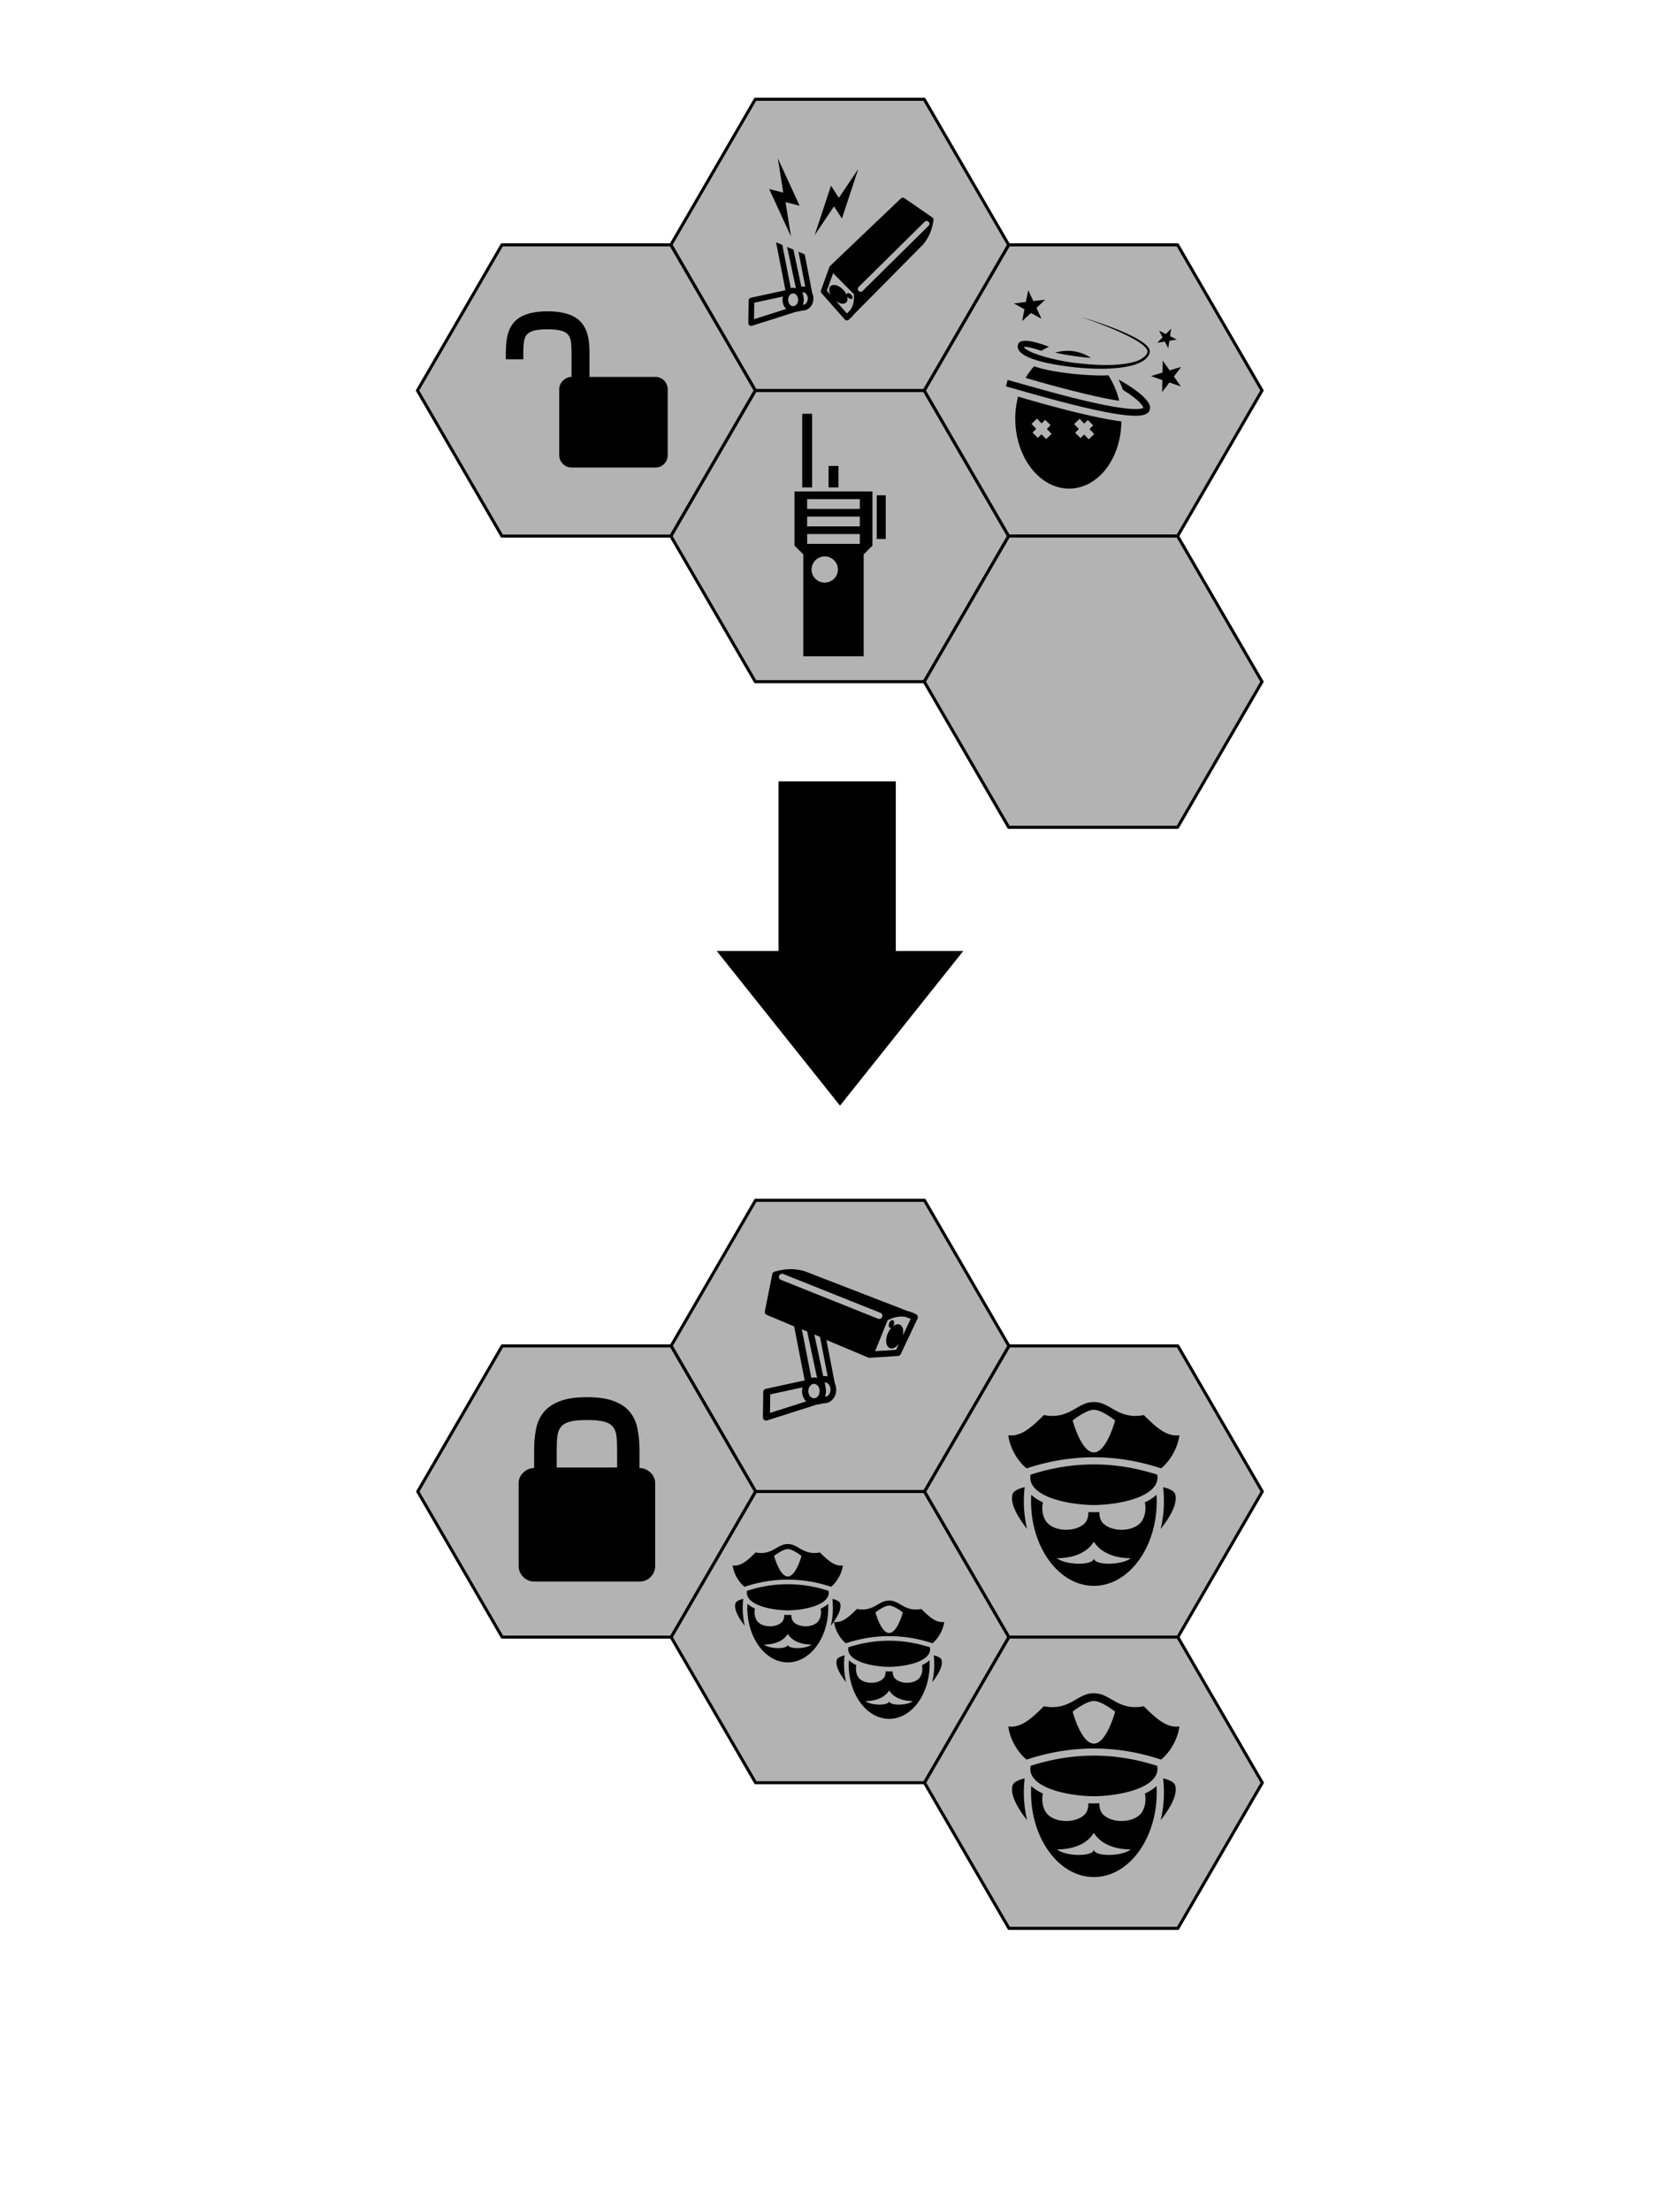 <?xml version="1.0" encoding="UTF-8" standalone="no"?>
<svg
   xmlns:dc="http://purl.org/dc/elements/1.1/"
   xmlns:cc="http://creativecommons.org/ns#"
   xmlns:rdf="http://www.w3.org/1999/02/22-rdf-syntax-ns#"
   xmlns:svg="http://www.w3.org/2000/svg"
   xmlns="http://www.w3.org/2000/svg"
   xmlns:sodipodi="http://sodipodi.sourceforge.net/DTD/sodipodi-0.dtd"
   xmlns:inkscape="http://www.inkscape.org/namespaces/inkscape"
   sodipodi:docname="reinforcements.svg"
   inkscape:version="1.0 (4035a4fb49, 2020-05-01)"
   id="svg24"
   version="1.1"
   viewBox="0 0 380 500"
   height="500"
   width="380">
  <defs
     id="defs18" />
  <sodipodi:namedview
     inkscape:document-rotation="0"
     inkscape:snap-object-midpoints="true"
     inkscape:snap-others="true"
     inkscape:snap-center="false"
     inkscape:snap-nodes="false"
     inkscape:window-maximized="1"
     inkscape:window-y="134"
     inkscape:window-x="1672"
     inkscape:window-height="1017"
     inkscape:window-width="1920"
     inkscape:guide-bbox="true"
     showguides="true"
     units="px"
     showgrid="false"
     inkscape:current-layer="layer1"
     inkscape:document-units="px"
     inkscape:cy="390.72001"
     inkscape:cx="561.7363"
     inkscape:zoom="1.979899"
     inkscape:pageshadow="2"
     inkscape:pageopacity="0.0"
     borderopacity="1.0"
     bordercolor="#666666"
     pagecolor="#ffffff"
     id="base" />
  <g
     transform="translate(0,221.281)"
     id="layer1"
     inkscape:groupmode="layer"
     inkscape:label="Layer 1">
    <path
       style="fill:#000000;fill-opacity:1;stroke:none;stroke-width:1.134;stroke-linecap:round;stroke-linejoin:round;stroke-miterlimit:4;stroke-dasharray:none;stroke-dashoffset:0;stroke-opacity:1"
       d="m 190,28.718 27.89,-34.978 h -15.267 l 5e-5,-38.349 h -26.528 l -6e-5,38.349 h -13.984 z"
       id="path6027"
       inkscape:connector-curvature="0"
       sodipodi:nodetypes="cccccccc"
       inkscape:transform-center-x="-6.5515838"
       inkscape:transform-center-y="6.7797605" />
    <g
       style="stroke-width:0.646"
       transform="matrix(1.548,0,0,1.546,31.236,-84.181)"
       id="g211">
      <path
         d="m 412.989,1103.357 5.581,9.667 -5.581,9.667 -11.163,0 -5.581,-9.667 5.581,-9.667 z"
         transform="matrix(2.211,0,0,2.203,-798.252,-2462.267)"
         sodipodi:type="star"
         style="font-style:normal;font-weight:normal;font-size:medium;line-height:125%;font-family:sans-serif;letter-spacing:0px;word-spacing:0px;fill:#b3b3b3;fill-opacity:1;stroke:#000000;stroke-width:0.201;stroke-linecap:butt;stroke-linejoin:round;stroke-miterlimit:4;stroke-dasharray:none;stroke-dashoffset:0;stroke-opacity:1"
         id="path4531"
         sodipodi:sides="6"
         sodipodi:cx="407.40814"
         sodipodi:cy="1113.0243"
         sodipodi:r1="11.162703"
         sodipodi:r2="9.6671848"
         sodipodi:arg1="-1.0471976"
         sodipodi:arg2="-0.52359878"
         inkscape:flatsided="true"
         inkscape:rounded="0"
         inkscape:randomized="0" />
      <path
         d="m 412.989,1103.357 5.581,9.667 -5.581,9.667 -11.163,0 -5.581,-9.667 5.581,-9.667 z"
         inkscape:randomized="0"
         inkscape:rounded="0"
         inkscape:flatsided="true"
         sodipodi:arg2="-0.52359878"
         sodipodi:arg1="-1.0471976"
         sodipodi:r2="9.6671848"
         sodipodi:r1="11.162703"
         sodipodi:cy="1113.0243"
         sodipodi:cx="407.40814"
         sodipodi:sides="6"
         id="path4533"
         style="font-style:normal;font-weight:normal;font-size:medium;line-height:125%;font-family:sans-serif;letter-spacing:0px;word-spacing:0px;fill:#b3b3b3;fill-opacity:1;stroke:#000000;stroke-width:0.201;stroke-linecap:butt;stroke-linejoin:round;stroke-miterlimit:4;stroke-dasharray:none;stroke-dashoffset:0;stroke-opacity:1"
         sodipodi:type="star"
         transform="matrix(2.211,0,0,2.203,-761.229,-2483.562)" />
      <path
         d="m 412.989,1103.357 5.581,9.667 -5.581,9.667 -11.163,0 -5.581,-9.667 5.581,-9.667 z"
         transform="matrix(2.211,0,0,2.203,-798.252,-2504.858)"
         sodipodi:type="star"
         style="font-style:normal;font-weight:normal;font-size:medium;line-height:125%;font-family:sans-serif;letter-spacing:0px;word-spacing:0px;fill:#b3b3b3;fill-opacity:1;stroke:#000000;stroke-width:0.201;stroke-linecap:butt;stroke-linejoin:round;stroke-miterlimit:4;stroke-dasharray:none;stroke-dashoffset:0;stroke-opacity:1"
         id="path4535"
         sodipodi:sides="6"
         sodipodi:cx="407.40814"
         sodipodi:cy="1113.0243"
         sodipodi:r1="11.162703"
         sodipodi:r2="9.6671848"
         sodipodi:arg1="-1.0471976"
         sodipodi:arg2="-0.52359878"
         inkscape:flatsided="true"
         inkscape:rounded="0"
         inkscape:randomized="0" />
      <path
         d="m 412.989,1103.357 5.581,9.667 -5.581,9.667 -11.163,0 -5.581,-9.667 5.581,-9.667 z"
         inkscape:randomized="0"
         inkscape:rounded="0"
         inkscape:flatsided="true"
         sodipodi:arg2="-0.52359878"
         sodipodi:arg1="-1.0471976"
         sodipodi:r2="9.6671848"
         sodipodi:r1="11.162703"
         sodipodi:cy="1113.0243"
         sodipodi:cx="407.40814"
         sodipodi:sides="6"
         id="path4537"
         style="font-style:normal;font-weight:normal;font-size:medium;line-height:125%;font-family:sans-serif;letter-spacing:0px;word-spacing:0px;fill:#b3b3b3;fill-opacity:1;stroke:#000000;stroke-width:0.201;stroke-linecap:butt;stroke-linejoin:round;stroke-miterlimit:4;stroke-dasharray:none;stroke-dashoffset:0;stroke-opacity:1"
         sodipodi:type="star"
         transform="matrix(2.211,0,0,2.203,-835.275,-2483.562)" />
      <path
         d="m 412.989,1103.357 5.581,9.667 -5.581,9.667 -11.163,0 -5.581,-9.667 5.581,-9.667 z"
         transform="matrix(2.211,0,0,2.203,-761.229,-2440.972)"
         sodipodi:type="star"
         style="font-style:normal;font-weight:normal;font-size:medium;line-height:125%;font-family:sans-serif;letter-spacing:0px;word-spacing:0px;fill:#b3b3b3;fill-opacity:1;stroke:#000000;stroke-width:0.201;stroke-linecap:butt;stroke-linejoin:round;stroke-miterlimit:4;stroke-dasharray:none;stroke-dashoffset:0;stroke-opacity:1"
         id="path4539"
         sodipodi:sides="6"
         sodipodi:cx="407.40814"
         sodipodi:cy="1113.0243"
         sodipodi:r1="11.162703"
         sodipodi:r2="9.6671848"
         sodipodi:arg1="-1.0471976"
         sodipodi:arg2="-0.52359878"
         inkscape:flatsided="true"
         inkscape:rounded="0"
         inkscape:randomized="0" />
      <path
         inkscape:connector-curvature="0"
         style="fill:#000000;fill-opacity:1;stroke-width:0.873"
         d="m 97.04,-28.165 v 10.776 h 1.443 v -10.776 z m 3.848,7.632 v 3.145 h 1.443 v -3.145 z m -4.97,3.732 v 7.924 L 97.201,-7.601 V 7.305 h 8.818 V -7.601 l 1.283,-1.277 v -7.924 z m 12.01,0.559 v 6.386 h 1.317 v -6.386 z m -10.166,0.559 h 7.696 v 1.437 h -7.696 z m 0,2.555 h 7.696 v 1.437 h -7.696 z m 0,2.554 h 7.696 v 1.437 h -7.696 z m 2.565,3.272 c 1.063,0 1.924,0.858 1.924,1.916 0,1.058 -0.861,1.915 -1.924,1.915 -1.062,0 -1.923,-0.858 -1.923,-1.915 0,-1.058 0.861,-1.916 1.923,-1.916 z"
         id="path4541"
         sodipodi:nodetypes="cccccccccccccccccccccccccccccccccccccccsssss" />
      <g
         style="fill:#000000;fill-opacity:1;stroke-width:0.811"
         transform="matrix(0.704,0,0,0.702,-276.846,-491.993)"
         id="g4551">
        <path
           style="fill:#000000;fill-opacity:1;stroke-width:0.811;stroke-linecap:round;stroke-linejoin:round"
           inkscape:connector-curvature="0"
           id="path4543"
           d="m 525.659,625.002 1.948,9.989 -7.18,1.56 c -0.267,0.057 -0.458,0.291 -0.462,0.564 l -0.065,4.711 c -0.006,0.399 0.382,0.687 0.762,0.566 l 9.024,-2.884 1.486,-0.288 c 0.011,2e-4 0.022,8e-4 0.033,8e-4 0.613,0 1.191,-0.292 1.594,-0.768 0.403,-0.476 0.614,-1.096 0.613,-1.735 v 0 c 3.2e-4,-0.405 -0.085,-0.803 -0.249,-1.162 l -1.557,-8.044 z m 1.301,0.547 0.987,0.416 1.832,8.598 c -0.185,-0.057 -0.378,-0.087 -0.576,-0.087 -0.168,0 -0.333,0.023 -0.492,0.064 l -1.751,-8.991 z m 2.301,0.97 1.048,0.442 1.417,7.321 c -0.168,-0.046 -0.343,-0.071 -0.52,-0.071 -0.101,0 -0.201,0.01 -0.3,0.024 l -1.645,-7.716 z m 1.945,8.867 c 0.238,0 0.509,0.122 0.707,0.356 0.198,0.234 0.335,0.609 0.334,0.973 6.2e-4,0.364 -0.136,0.739 -0.334,0.973 -0.094,0.111 -0.204,0.196 -0.32,0.255 l -0.378,0.073 c 0.13,-0.325 0.196,-0.678 0.196,-1.037 v 0 c 2.5e-4,-0.233 -0.028,-0.463 -0.083,-0.684 0.002,-0.046 -0.002,-0.093 -0.012,-0.139 l -0.164,-0.767 h 0.054 z m -2.003,0.265 c 0.238,0 0.509,0.122 0.707,0.356 0.198,0.234 0.335,0.609 0.334,0.973 6.4e-4,0.364 -0.136,0.739 -0.334,0.973 -0.198,0.234 -0.469,0.356 -0.707,0.356 -0.238,0 -0.507,-0.122 -0.705,-0.356 -0.198,-0.234 -0.336,-0.609 -0.336,-0.973 -6.4e-4,-0.364 0.138,-0.739 0.336,-0.973 0.198,-0.234 0.467,-0.356 0.705,-0.356 z m -2.125,0.652 c -0.054,0.219 -0.081,0.447 -0.081,0.676 v 0 c -6.3e-4,0.639 0.21,1.259 0.613,1.735 0.052,0.061 0.106,0.119 0.163,0.173 l -6.69,2.138 0.048,-3.433 5.946,-1.292 z"
           sodipodi:nodetypes="ccccccccscccccccccsccccccsccccccccccccccccscccscccssccccccccc" />
        <path
           d="m 557.579,623.188 c 0.363,-0.838 0.623,-1.772 0.753,-2.817 l 0.004,-0.008 c 10e-4,-0.011 0.002,-0.021 0.002,-0.032 4.3e-4,-0.009 8.9e-4,-0.017 3.5e-4,-0.026 3e-4,-0.011 -5.1e-4,-0.021 -10e-4,-0.032 -5e-4,-0.009 -0.001,-0.018 -0.002,-0.026 -6.2e-4,-0.011 -0.003,-0.022 -0.004,-0.033 -0.002,-0.008 -0.003,-0.017 -0.004,-0.025 -0.002,-0.011 -0.005,-0.022 -0.008,-0.033 -0.002,-0.008 -0.004,-0.017 -0.007,-0.025 -0.003,-0.01 -0.007,-0.021 -0.011,-0.031 -0.003,-0.008 -0.006,-0.016 -0.009,-0.024 -0.004,-0.011 -0.009,-0.021 -0.014,-0.031 -0.004,-0.007 -0.007,-0.014 -0.011,-0.021 -0.005,-0.01 -0.012,-0.021 -0.018,-0.031 -0.004,-0.007 -0.008,-0.013 -0.012,-0.02 -0.007,-0.009 -0.013,-0.019 -0.02,-0.028 -0.005,-0.006 -0.01,-0.013 -0.015,-0.02 -0.007,-0.009 -0.015,-0.017 -0.023,-0.025 -0.006,-0.006 -0.011,-0.013 -0.017,-0.018 -0.008,-0.008 -0.016,-0.016 -0.025,-0.023 -0.006,-0.006 -0.012,-0.012 -0.019,-0.017 -0.011,-0.009 -0.022,-0.018 -0.034,-0.026 l -5.783,-4.005 c -0.229,-0.158 -0.537,-0.134 -0.738,0.058 l -3.961,3.792 -4.664,4.463 -6.074,5.815 -0.004,0.009 c -0.008,0.009 -0.016,0.017 -0.024,0.026 -0.006,0.005 -0.012,0.01 -0.018,0.016 -0.008,0.009 -0.015,0.018 -0.022,0.027 -0.007,0.006 -0.013,0.013 -0.019,0.02 -0.004,0.009 -0.008,0.018 -0.012,0.027 -0.004,0.009 -0.008,0.018 -0.012,0.027 -0.004,0.008 -0.007,0.016 -0.011,0.024 -0.005,0.01 -0.009,0.02 -0.013,0.03 -0.003,0.006 -0.006,0.014 -0.008,0.021 l -1.741,4.845 c -0.071,0.201 -0.028,0.424 0.113,0.584 l 4.812,5.473 4.8e-4,9e-4 9e-5,4e-5 -7.9e-4,0.002 c 0.23,0.267 0.642,0.271 0.878,0.01 0.432,-0.336 0.797,-0.716 1.103,-1.131 l 14.286,-14.487 c 0.012,-0.013 0.023,-0.025 0.034,-0.039 0.543,-0.659 1.009,-1.4 1.372,-2.238 z m -0.132,-1.825 c -0.03,0.072 -0.075,0.137 -0.131,0.191 l -13.7,13.591 c -0.202,0.201 -0.519,0.227 -0.751,0.062 -0.02,-0.027 -0.041,-0.052 -0.065,-0.076 l -0.097,-0.098 c -0.141,-0.231 -0.105,-0.529 0.087,-0.72 l 13.702,-13.59 c 0.453,-0.457 1.205,0.046 0.955,0.64 z m -15.998,17.065 c -0.108,0.249 -0.242,0.482 -0.399,0.704 l -0.684,0.694 -2.255,-2.564 c 0.207,0.151 0.423,0.276 0.638,0.365 0.496,0.208 0.974,0.224 1.298,0.035 0.324,-0.189 0.483,-0.576 0.436,-1.045 -0.012,-0.116 -0.036,-0.237 -0.071,-0.36 0.032,0.055 0.068,0.109 0.111,0.161 0.121,0.148 0.281,0.273 0.442,0.34 0.161,0.068 0.32,0.075 0.429,0.013 0.055,-0.031 0.095,-0.076 0.119,-0.133 0.024,-0.057 0.032,-0.127 0.024,-0.201 -0.017,-0.149 -0.099,-0.317 -0.221,-0.465 -0.122,-0.148 -0.281,-0.273 -0.442,-0.34 -0.161,-0.067 -0.319,-0.075 -0.428,-0.013 -0.108,0.062 -0.158,0.187 -0.144,0.334 -0.118,-0.28 -0.287,-0.563 -0.497,-0.825 -0.38,-0.474 -0.886,-0.868 -1.382,-1.076 -0.496,-0.208 -0.977,-0.221 -1.301,-0.032 -0.324,0.189 -0.479,0.573 -0.432,1.042 0.03,0.293 0.137,0.616 0.307,0.932 l -0.801,-0.911 1.309,-3.646 4.313,4.366 c 0.08,1.017 -0.041,1.88 -0.37,2.623 z"
           id="path4545"
           inkscape:connector-curvature="0"
           style="fill:#000000;fill-opacity:1;stroke-width:0.811;stroke-linecap:round;stroke-linejoin:round"
           sodipodi:nodetypes="cccccccccccccccccccccccccccccccccccccccccccccccccccccccccccccccccccccccccccccccccccccccc" />
        <path
           style="fill:#000000;fill-opacity:1;stroke-width:0.811"
           inkscape:connector-curvature="0"
           d="m 526.027,607.506 1.127,7.146 -2.919,-0.746 4.52,9.873 -1.128,-7.145 2.92,0.744 -4.52,-9.873 z"
           id="path4547"
           sodipodi:nodetypes="cccccccc" />
        <path
           sodipodi:nodetypes="cccccccc"
           id="path4549"
           d="m 542.723,609.728 -4.029,6.009 -1.635,-2.53 -3.393,10.315 4.027,-6.009 1.637,2.53 3.392,-10.315 z"
           inkscape:connector-curvature="0"
           style="fill:#000000;fill-opacity:1;stroke-width:0.811" />
      </g>
      <path
         id="path4553"
         d="m 59.83,-43.147 c -0.882,0 -1.644,0.073 -2.286,0.218 -0.642,0.137 -1.19,0.338 -1.644,0.602 -0.454,0.256 -0.822,0.568 -1.105,0.936 -0.282,0.367 -0.501,0.778 -0.655,1.231 -0.164,0.453 -0.269,0.944 -0.321,1.474 -0.061,0.53 -0.089,1.085 -0.089,1.667 v 0.884 h 2.556 v -0.884 c 0,-0.65 0.028,-1.197 0.089,-1.641 0.053,-0.444 0.192,-0.803 0.424,-1.077 0.23,-0.274 0.587,-0.47 1.066,-0.59 0.471,-0.128 1.126,-0.192 1.965,-0.192 0.831,0 1.482,0.064 1.952,0.192 0.463,0.12 0.809,0.316 1.041,0.59 0.23,0.274 0.377,0.632 0.437,1.077 0.05,0.444 0.075,0.991 0.075,1.641 v 0 3.461 c -0.239,0 -0.467,0.052 -0.681,0.154 -0.214,0.094 -0.406,0.226 -0.578,0.397 -0.164,0.162 -0.296,0.355 -0.398,0.577 -0.094,0.214 -0.142,0.44 -0.142,0.679 v 9.64 c 0,0.248 0.048,0.483 0.142,0.705 0.094,0.214 0.222,0.402 0.385,0.564 0.164,0.171 0.351,0.303 0.565,0.397 0.222,0.094 0.458,0.141 0.706,0.141 h 12.292 c 0.239,0 0.466,-0.047 0.681,-0.141 0.214,-0.094 0.402,-0.226 0.565,-0.397 0.164,-0.162 0.287,-0.35 0.373,-0.564 0.094,-0.222 0.142,-0.457 0.142,-0.705 v -9.64 c 0,-0.239 -0.048,-0.466 -0.142,-0.679 -0.086,-0.222 -0.211,-0.415 -0.373,-0.577 -0.164,-0.171 -0.351,-0.303 -0.565,-0.397 -0.214,-0.103 -0.441,-0.154 -0.681,-0.154 H 65.96 v -3.461 c 0,-0.581 -0.028,-1.137 -0.089,-1.667 -0.061,-0.53 -0.169,-1.021 -0.334,-1.474 -0.164,-0.453 -0.385,-0.863 -0.668,-1.231 -0.291,-0.368 -0.664,-0.679 -1.117,-0.936 -0.454,-0.265 -1.002,-0.466 -1.644,-0.602 -0.642,-0.145 -1.4,-0.218 -2.274,-0.218 z"
         style="font-style:normal;font-weight:normal;font-size:medium;line-height:125%;font-family:sans-serif;letter-spacing:0px;word-spacing:0px;fill:#000000;fill-opacity:1;stroke:none;stroke-width:0.666px;stroke-linecap:butt;stroke-linejoin:miter;stroke-opacity:1"
         inkscape:connector-curvature="0" />
      <path
         inkscape:connector-curvature="0"
         style="fill:#000000;fill-opacity:1;stroke-width:0.666"
         d="m 143.671,-27.047 c -1.404,-0.179 -3.16,-0.515 -5.353,-1.023 -1.391,-0.322 -2.944,-0.713 -4.616,-1.161 -2.105,-0.564 -3.971,-1.104 -5.125,-1.442 a 12.786,12.781 2.462 0 0 -0.401,3.602 c 0.14,4.785 2.82,8.716 6.287,9.645 a 6.066,6.063 2.459 0 0 1.751,0.205 c 4.155,-0.121 7.422,-4.477 7.456,-9.826 z m -10.994,2.589 -0.673,-0.703 -0.522,0.528 -0.789,-0.782 0.544,-0.547 -0.694,-0.725 0.803,-0.768 0.673,0.703 0.522,-0.528 0.789,0.782 -0.544,0.547 0.694,0.725 z m 6.227,0.031 -0.673,-0.703 -0.522,0.528 -0.789,-0.782 0.543,-0.55 -0.694,-0.724 0.805,-0.768 0.673,0.703 0.522,-0.528 0.789,0.782 -0.544,0.547 0.694,0.725 z m 10.811,-11.514 1.011,1.433 1.678,-0.507 -1.051,1.403 1.001,1.439 -1.659,-0.566 -1.062,1.396 0.026,-1.753 -1.656,-0.577 1.672,-0.518 z m 1.237,-4.668 -0.16,1.091 0.984,0.496 -1.087,0.184 -0.165,1.09 -0.513,-0.977 -1.088,0.177 0.77,-0.787 -0.505,-0.98 0.988,0.49 z m -20.888,-5.624 0.744,1.586 1.741,-0.204 -1.281,1.199 0.733,1.591 -1.535,-0.847 -1.29,1.188 0.334,-1.72 -1.53,-0.858 1.74,-0.216 z m 17.639,17.743 c -0.471,0.677 -1.927,1.142 -9.163,-0.535 -1.546,-0.358 -3.124,-0.762 -4.584,-1.153 -2.48,-0.664 -7.153,-1.993 -7.153,-1.993 l 0.254,-0.947 c 0,0 4.684,1.331 7.154,1.993 1.429,0.383 2.971,0.778 4.482,1.128 2.315,0.538 4.197,0.89 5.594,1.048 2.098,0.235 2.534,-0.033 2.602,-0.092 -0.008,-0.038 -0.035,-0.158 -0.205,-0.386 -0.473,-0.634 -1.435,-1.399 -2.783,-2.232 a 12.401,12.397 2.46 0 0 -0.644,-1.518 c 0.11,0.061 0.221,0.123 0.324,0.184 1.933,1.111 3.239,2.113 3.888,2.979 0.303,0.41 0.592,1.006 0.234,1.524 z m -18.015,-4.921 c 0.205,-0.41 0.944,-1.428 1.241,-1.692 3.274,1.122 9.177,1.461 10.837,1.308 0.69,1.025 1.367,2.639 1.576,3.731 -3.495,-0.523 -9.541,-2.134 -13.655,-3.347 z m 2.291,-3.957 c -0.587,-0.196 -1.963,-0.657 -2.556,-0.558 0.525,0.851 4.241,1.926 7.511,2.324 3.505,0.427 6.85,0.474 9.025,-0.286 0.906,-0.317 1.515,-0.971 1.532,-1.329 0.089,-1.825 -9.679,-5.095 -9.679,-5.095 0,0 10.493,3.045 10.004,5.181 -0.524,2.292 -5.936,2.709 -10.887,2.177 -4.702,-0.505 -9.043,-1.615 -8.32,-3.416 0.42,-1.047 3.273,-0.066 4.493,0.414 -0.296,0.105 -0.875,0.435 -1.125,0.587 z m 4.794,0.071 a 6.512,6.509 2.46 0 1 2.447,0.947 c -0.803,-0.017 -3.597,-0.373 -5.198,-0.758 1.46,-0.429 2.52,-0.222 2.75,-0.189 z"
         id="path4555" />
    </g>
    <g
       style="stroke-width:0.646"
       transform="matrix(1.548,0,0,1.546,-255.958,164.774)"
       id="g230">
      <path
         d="m 412.989,1103.357 5.581,9.667 -5.581,9.667 -11.163,0 -5.581,-9.667 5.581,-9.667 z"
         inkscape:randomized="0"
         inkscape:rounded="0"
         inkscape:flatsided="true"
         sodipodi:arg2="-0.52359878"
         sodipodi:arg1="-1.0471976"
         sodipodi:r2="9.6671848"
         sodipodi:r1="11.162703"
         sodipodi:cy="1113.0243"
         sodipodi:cx="407.40814"
         sodipodi:sides="6"
         id="path4563"
         style="font-style:normal;font-weight:normal;font-size:medium;line-height:125%;font-family:sans-serif;letter-spacing:0px;word-spacing:0px;fill:#b3b3b3;fill-opacity:1;stroke:#000000;stroke-width:0.201;stroke-linecap:butt;stroke-linejoin:round;stroke-miterlimit:4;stroke-dasharray:none;stroke-dashoffset:0;stroke-opacity:1"
         sodipodi:type="star"
         transform="matrix(2.211,0,0,2.203,-612.688,-2462.267)" />
      <path
         d="m 412.989,1103.357 5.581,9.667 -5.581,9.667 -11.163,0 -5.581,-9.667 5.581,-9.667 z"
         transform="matrix(2.211,0,0,2.203,-575.665,-2483.562)"
         sodipodi:type="star"
         style="font-style:normal;font-weight:normal;font-size:medium;line-height:125%;font-family:sans-serif;letter-spacing:0px;word-spacing:0px;fill:#b3b3b3;fill-opacity:1;stroke:#000000;stroke-width:0.201;stroke-linecap:butt;stroke-linejoin:round;stroke-miterlimit:4;stroke-dasharray:none;stroke-dashoffset:0;stroke-opacity:1"
         id="path4565"
         sodipodi:sides="6"
         sodipodi:cx="407.40814"
         sodipodi:cy="1113.0243"
         sodipodi:r1="11.162703"
         sodipodi:r2="9.6671848"
         sodipodi:arg1="-1.0471976"
         sodipodi:arg2="-0.52359878"
         inkscape:flatsided="true"
         inkscape:rounded="0"
         inkscape:randomized="0" />
      <path
         d="m 412.989,1103.357 5.581,9.667 -5.581,9.667 -11.163,0 -5.581,-9.667 5.581,-9.667 z"
         inkscape:randomized="0"
         inkscape:rounded="0"
         inkscape:flatsided="true"
         sodipodi:arg2="-0.52359878"
         sodipodi:arg1="-1.0471976"
         sodipodi:r2="9.6671848"
         sodipodi:r1="11.162703"
         sodipodi:cy="1113.0243"
         sodipodi:cx="407.40814"
         sodipodi:sides="6"
         id="path4567"
         style="font-style:normal;font-weight:normal;font-size:medium;line-height:125%;font-family:sans-serif;letter-spacing:0px;word-spacing:0px;fill:#b3b3b3;fill-opacity:1;stroke:#000000;stroke-width:0.201;stroke-linecap:butt;stroke-linejoin:round;stroke-miterlimit:4;stroke-dasharray:none;stroke-dashoffset:0;stroke-opacity:1"
         sodipodi:type="star"
         transform="matrix(2.211,0,0,2.203,-612.688,-2504.858)" />
      <path
         d="m 412.989,1103.357 5.581,9.667 -5.581,9.667 -11.163,0 -5.581,-9.667 5.581,-9.667 z"
         transform="matrix(2.211,0,0,2.203,-649.711,-2483.562)"
         sodipodi:type="star"
         style="font-style:normal;font-weight:normal;font-size:medium;line-height:125%;font-family:sans-serif;letter-spacing:0px;word-spacing:0px;fill:#b3b3b3;fill-opacity:1;stroke:#000000;stroke-width:0.201;stroke-linecap:butt;stroke-linejoin:round;stroke-miterlimit:4;stroke-dasharray:none;stroke-dashoffset:0;stroke-opacity:1"
         id="path4569"
         sodipodi:sides="6"
         sodipodi:cx="407.40814"
         sodipodi:cy="1113.0243"
         sodipodi:r1="11.162703"
         sodipodi:r2="9.6671848"
         sodipodi:arg1="-1.0471976"
         sodipodi:arg2="-0.52359878"
         inkscape:flatsided="true"
         inkscape:rounded="0"
         inkscape:randomized="0" />
      <path
         d="m 412.989,1103.357 5.581,9.667 -5.581,9.667 -11.163,0 -5.581,-9.667 5.581,-9.667 z"
         inkscape:randomized="0"
         inkscape:rounded="0"
         inkscape:flatsided="true"
         sodipodi:arg2="-0.52359878"
         sodipodi:arg1="-1.0471976"
         sodipodi:r2="9.6671848"
         sodipodi:r1="11.162703"
         sodipodi:cy="1113.0243"
         sodipodi:cx="407.40814"
         sodipodi:sides="6"
         id="path4571"
         style="font-style:normal;font-weight:normal;font-size:medium;line-height:125%;font-family:sans-serif;letter-spacing:0px;word-spacing:0px;fill:#b3b3b3;fill-opacity:1;stroke:#000000;stroke-width:0.201;stroke-linecap:butt;stroke-linejoin:round;stroke-miterlimit:4;stroke-dasharray:none;stroke-dashoffset:0;stroke-opacity:1"
         sodipodi:type="star"
         transform="matrix(2.211,0,0,2.203,-575.665,-2440.972)" />
      <g
         id="g4591"
         style="font-style:normal;font-weight:normal;font-size:48.98px;line-height:125%;font-family:sans-serif;letter-spacing:0px;word-spacing:0px;fill:#000000;fill-opacity:1;stroke:none;stroke-width:0.811px;stroke-linecap:butt;stroke-linejoin:miter;stroke-opacity:1"
         transform="matrix(0.676,0,0,0.675,228.395,-719.76)">
        <path
           style="fill:#000000;fill-opacity:1;stroke-width:0.811px"
           id="path4589"
           d="m 44.955,1014.453 q 0.67,0 1.291,0.263 0.622,0.263 1.076,0.717 0.478,0.43 0.741,1.028 0.287,0.574 0.287,1.22 v 18.009 q 0,0.694 -0.263,1.292 -0.239,0.598 -0.694,1.052 -0.454,0.478 -1.052,0.741 -0.598,0.263 -1.268,0.263 H 22.187 q -0.694,0 -1.315,-0.263 -0.598,-0.263 -1.052,-0.741 -0.454,-0.454 -0.717,-1.052 -0.263,-0.598 -0.263,-1.292 v -18.009 q 0,-0.646 0.263,-1.22 0.287,-0.598 0.741,-1.028 0.478,-0.454 1.076,-0.717 0.598,-0.263 1.268,-0.263 v -3.874 q 0,-2.439 0.407,-4.544 0.407,-2.105 1.626,-3.635 1.244,-1.555 3.468,-2.416 2.248,-0.885 5.907,-0.885 3.683,0 5.907,0.885 2.248,0.861 3.444,2.416 1.22,1.531 1.602,3.635 0.407,2.105 0.407,4.544 z m -17.889,-3.874 v 3.755 h 13.058 v -3.755 q 0,-1.818 -0.143,-3.061 -0.143,-1.268 -0.789,-2.033 -0.622,-0.765 -1.937,-1.1 -1.315,-0.335 -3.659,-0.335 -2.32,0 -3.635,0.335 -1.291,0.335 -1.937,1.1 -0.646,0.765 -0.813,2.033 -0.143,1.244 -0.143,3.061 z"
           inkscape:connector-curvature="0" />
      </g>
      <path
         style="fill:#000000;fill-opacity:1;stroke-width:0.666;stroke-linecap:round;stroke-linejoin:round"
         inkscape:connector-curvature="0"
         id="path4593"
         d="m 280.904,-64.088 c -0.724,-2.81e-4 -1.485,0.105 -2.286,0.338 a 0.464,0.463 0 0 0 -0.028,0 0.464,0.463 0 0 0 -0.028,0 0.464,0.463 0 0 0 -0.028,0.017 0.464,0.463 0 0 0 -0.028,0.017 0.464,0.463 0 0 0 -0.028,0.017 0.464,0.463 0 0 0 -0.028,0.017 0.464,0.463 0 0 0 -0.028,0.017 0.464,0.463 0 0 0 -0.028,0.017 0.464,0.463 0 0 0 -0.028,0.017 0.464,0.463 0 0 0 -0.028,0.017 0.464,0.463 0 0 0 -0.028,0.019 0.464,0.463 0 0 0 -0.028,0.017 0.464,0.463 0 0 0 -0.028,0.022 0.464,0.463 0 0 0 0,0.017 0.464,0.463 0 0 0 -0.028,0.022 0.464,0.463 0 0 0 0,0.017 0.464,0.463 0 0 0 -0.028,0.022 0.464,0.463 0 0 0 0,0.019 0.464,0.463 0 0 0 0,0.025 0.464,0.463 0 0 0 0,0.019 0.464,0.463 0 0 0 0,0.034 l -1.093,5.456 a 0.464,0.463 0 0 0 0.275,0.517 l 4.004,1.685 1.544,7.902 -5.689,1.234 a 0.464,0.463 0 0 0 -0.366,0.446 l -0.05,3.727 a 0.464,0.463 0 0 0 0.604,0.448 l 7.15,-2.281 1.177,-0.228 c 0,0 0.028,3.93e-4 0.028,3.93e-4 0.486,0 0.944,-0.231 1.263,-0.608 0.32,-0.376 0.487,-0.867 0.486,-1.372 v 0 c 2.5e-4,-0.321 -0.066,-0.636 -0.197,-0.919 l -1.234,-6.363 6.14,2.584 a 0.464,0.463 0 0 0 0.028,0.017 0.464,0.463 0 0 0 0.028,0 0.464,0.463 0 0 0 0.028,0 0.464,0.463 0 0 0 0.028,0 0.464,0.463 0 0 0 0.028,0 0.464,0.463 0 0 0 0.028,0 0.464,0.463 0 0 0 0.028,0 0.464,0.463 0 0 0 0.028,3.87e-4 0.464,0.463 0 0 0 0.028,-5.22e-4 l 4.072,-0.257 a 0.464,0.463 0 0 0 0.389,-0.265 l 2.466,-5.213 2.5e-4,-3.54e-4 a 0.464,0.463 0 0 0 0,-1.92e-4 0.464,0.463 0 0 0 -0.269,-0.64 c -0.38,-0.208 -0.771,-0.354 -1.169,-0.446 l -15.029,-5.823 a 0.464,0.463 0 0 0 -0.039,-0.017 c -0.65,-0.187 -1.336,-0.293 -2.059,-0.293 z m -1.286,0.669 a 0.464,0.463 0 0 1 0.181,0.035 l 14.193,5.679 a 0.464,0.463 0 0 1 0.282,0.526 0.464,0.463 0 0 0 -0.034,0.072 l -0.042,0.1 a 0.464,0.463 0 0 1 -0.551,0.162 l -14.193,-5.681 a 0.464,0.463 0 0 1 0.167,-0.894 z m 17.442,6.256 c 0.214,0 0.427,0.025 0.638,0.068 l 0.72,0.279 -1.155,2.442 c 0.044,-0.198 0.066,-0.394 0.064,-0.578 0,-0.425 -0.144,-0.777 -0.383,-0.953 -0.239,-0.176 -0.571,-0.17 -0.897,0.017 -0.08,0.045 -0.161,0.1 -0.239,0.165 0.03,-0.04 0.058,-0.083 0.083,-0.13 0.07,-0.135 0.108,-0.29 0.108,-0.428 0,-0.139 -0.048,-0.256 -0.125,-0.315 -0.039,-0.03 -0.086,-0.045 -0.133,-0.043 -0.05,4.94e-4 -0.103,0.017 -0.153,0.045 -0.103,0.058 -0.2,0.172 -0.269,0.306 -0.07,0.135 -0.108,0.29 -0.108,0.428 0,0.139 0.047,0.256 0.125,0.315 0.078,0.06 0.183,0.057 0.288,0 -0.167,0.174 -0.32,0.385 -0.444,0.62 -0.225,0.425 -0.353,0.916 -0.348,1.342 0,0.425 0.147,0.779 0.386,0.955 0.239,0.176 0.567,0.168 0.894,-0.017 0.203,-0.113 0.405,-0.293 0.581,-0.516 l -0.411,0.868 -3.063,0.195 1.818,-4.503 c 0.714,-0.377 1.38,-0.561 2.024,-0.556 z m -14.551,1.859 0.782,0.329 1.451,6.801 c -0.147,-0.045 -0.3,-0.068 -0.456,-0.068 -0.13,0 -0.264,0.019 -0.39,0.05 l -1.387,-7.112 z m 1.824,0.767 0.831,0.35 1.123,5.791 c -0.133,-0.036 -0.272,-0.057 -0.412,-0.057 -0.08,0 -0.158,0 -0.236,0.019 l -1.304,-6.104 z m 1.541,7.014 c 0.189,0 0.403,0.097 0.56,0.281 0.158,0.185 0.264,0.482 0.264,0.77 3.4e-4,0.288 -0.108,0.585 -0.264,0.77 -0.075,0.089 -0.161,0.155 -0.253,0.202 l -0.3,0.058 c 0.103,-0.257 0.155,-0.536 0.155,-0.82 v 0 c 2.4e-4,-0.184 -0.028,-0.366 -0.064,-0.541 a 0.464,0.463 0 0 0 0,-0.11 l -0.131,-0.607 c 0.028,0 0.03,0 0.042,0 z m -1.587,0.209 c 0.189,0 0.403,0.097 0.56,0.281 0.158,0.185 0.264,0.482 0.264,0.77 2.4e-4,0.288 -0.108,0.585 -0.264,0.77 -0.158,0.185 -0.372,0.281 -0.56,0.281 -0.189,0 -0.402,-0.097 -0.559,-0.281 -0.158,-0.185 -0.267,-0.482 -0.267,-0.77 0,-0.288 0.108,-0.585 0.267,-0.77 0.158,-0.185 0.37,-0.281 0.559,-0.281 z m -1.684,0.516 c -0.042,0.173 -0.064,0.353 -0.064,0.535 v 0 c -5.7e-4,0.505 0.167,0.996 0.486,1.372 0.042,0.049 0.083,0.093 0.13,0.137 l -5.301,1.691 0.039,-2.716 4.712,-1.022 z" />
      <g
         inkscape:label="Layer 1"
         id="g4597"
         transform="matrix(0.577,0,0,0.575,306.378,-616.862)"
         style="fill:#000000;fill-opacity:1;stroke-width:0.811">
        <path
           inkscape:connector-curvature="0"
           style="fill:#000000;fill-opacity:1;stroke-width:0.811"
           d="m 32.58,995.134 c 2.125,0 3.535,1.061 5.426,2.111 1.793,0.996 4.046,1.85 7.224,1.201 1.508,1.508 3.041,3.016 4.675,4.037 1.337,0.836 2.84,1.334 4.339,1.098 -0.43,3.384 -2.485,6.693 -4.633,8.426 -5.664,-1.877 -11.343,-2.816 -17.021,-2.816 -5.684,0 -11.367,0.941 -17.037,2.821 -2.15,-1.731 -4.208,-5.044 -4.639,-8.431 1.499,0.235 3.001,-0.263 4.339,-1.098 1.634,-1.021 3.166,-2.529 4.675,-4.037 3.178,0.649 5.432,-0.205 7.224,-1.201 1.892,-1.051 3.302,-2.111 5.427,-2.111 z m 0.011,1.977 c -2.005,0 -5.38,2.709 -5.38,2.709 0,0 2.147,8.129 5.38,8.129 3.233,0 5.38,-8.129 5.38,-8.129 0,0 -3.375,-2.709 -5.38,-2.709 z m 0,13.895 c 5.341,0 10.683,0.873 16.038,2.604 0.221,1.363 -0.153,2.376 -0.956,3.312 -0.896,1.045 -2.401,1.933 -4.185,2.601 -3.568,1.337 -8.194,1.811 -10.897,1.811 -2.703,0 -7.329,-0.473 -10.897,-1.811 -1.784,-0.668 -3.288,-1.556 -4.185,-2.601 -0.803,-0.937 -1.177,-1.949 -0.956,-3.312 5.355,-1.731 10.696,-2.604 16.038,-2.604 z m 17.528,5.782 c 0.994,0.241 2.725,0.787 3.036,1.72 0.85,2.55 -1.712,6.455 -3.65,8.919 0.534,-2.227 0.822,-4.595 0.822,-7.051 0,-1.22 -0.071,-2.418 -0.208,-3.588 z m -35.055,0 a 30.95,30.95 0 0 0 -0.208,3.588 c 0,2.456 0.288,4.824 0.822,7.051 -1.938,-2.464 -4.5,-6.37 -3.65,-8.919 0.311,-0.933 2.042,-1.478 3.036,-1.72 z m 33.393,1.94 c 0.031,0.544 0.048,1.093 0.048,1.648 0,6.008 -1.834,11.429 -4.746,15.31 -2.911,3.88 -6.85,6.204 -11.169,6.204 -4.318,0 -8.257,-2.324 -11.168,-6.204 -2.911,-3.88 -4.745,-9.302 -4.745,-15.309 0,-0.555 0.017,-1.104 0.048,-1.649 0.83,0.775 1.843,1.403 2.958,1.925 -0.432,1.842 0.027,4.132 1.224,5.329 2.203,2.202 7.144,2.202 9.347,0 0.682,-0.682 0.975,-1.769 0.936,-2.86 0.499,0.022 0.971,0.033 1.4,0.033 0.429,0 0.901,-0.012 1.4,-0.033 -0.039,1.091 0.254,2.178 0.937,2.86 2.203,2.202 7.144,2.202 9.347,0 1.197,-1.197 1.656,-3.487 1.224,-5.329 1.115,-0.522 2.129,-1.151 2.958,-1.926 z m -15.866,11.926 c -2.337,3.737 -7.01,4.204 -9.347,4.204 2.337,1.869 9.347,1.869 9.347,0 0,1.869 7.01,1.869 9.347,0 -2.337,0 -7.01,-0.467 -9.347,-4.204 z"
           id="path4595" />
      </g>
      <g
         style="fill:#000000;fill-opacity:1;stroke-width:0.811"
         transform="matrix(0.577,0,0,0.575,306.378,-574.271)"
         id="g4601"
         inkscape:label="Layer 1">
        <path
           id="path4599"
           d="m 32.58,995.134 c 2.125,0 3.535,1.061 5.426,2.111 1.793,0.996 4.046,1.85 7.224,1.201 1.508,1.508 3.041,3.016 4.675,4.037 1.337,0.836 2.84,1.334 4.339,1.098 -0.43,3.384 -2.485,6.693 -4.633,8.426 -5.664,-1.877 -11.343,-2.816 -17.021,-2.816 -5.684,0 -11.367,0.941 -17.037,2.821 -2.15,-1.731 -4.208,-5.044 -4.639,-8.431 1.499,0.235 3.001,-0.263 4.339,-1.098 1.634,-1.021 3.166,-2.529 4.675,-4.037 3.178,0.649 5.432,-0.205 7.224,-1.201 1.892,-1.051 3.302,-2.111 5.427,-2.111 z m 0.011,1.977 c -2.005,0 -5.38,2.709 -5.38,2.709 0,0 2.147,8.129 5.38,8.129 3.233,0 5.38,-8.129 5.38,-8.129 0,0 -3.375,-2.709 -5.38,-2.709 z m 0,13.895 c 5.341,0 10.683,0.873 16.038,2.604 0.221,1.363 -0.153,2.376 -0.956,3.312 -0.896,1.045 -2.401,1.933 -4.185,2.601 -3.568,1.337 -8.194,1.811 -10.897,1.811 -2.703,0 -7.329,-0.473 -10.897,-1.811 -1.784,-0.668 -3.288,-1.556 -4.185,-2.601 -0.803,-0.937 -1.177,-1.949 -0.956,-3.312 5.355,-1.731 10.696,-2.604 16.038,-2.604 z m 17.528,5.782 c 0.994,0.241 2.725,0.787 3.036,1.72 0.85,2.55 -1.712,6.455 -3.65,8.919 0.534,-2.227 0.822,-4.595 0.822,-7.051 0,-1.22 -0.071,-2.418 -0.208,-3.588 z m -35.055,0 a 30.95,30.95 0 0 0 -0.208,3.588 c 0,2.456 0.288,4.824 0.822,7.051 -1.938,-2.464 -4.5,-6.37 -3.65,-8.919 0.311,-0.933 2.042,-1.478 3.036,-1.72 z m 33.393,1.94 c 0.031,0.544 0.048,1.093 0.048,1.648 0,6.008 -1.834,11.429 -4.746,15.31 -2.911,3.88 -6.85,6.204 -11.169,6.204 -4.318,0 -8.257,-2.324 -11.168,-6.204 -2.911,-3.88 -4.745,-9.302 -4.745,-15.309 0,-0.555 0.017,-1.104 0.048,-1.649 0.83,0.775 1.843,1.403 2.958,1.925 -0.432,1.842 0.027,4.132 1.224,5.329 2.203,2.202 7.144,2.202 9.347,0 0.682,-0.682 0.975,-1.769 0.936,-2.86 0.499,0.022 0.971,0.033 1.4,0.033 0.429,0 0.901,-0.012 1.4,-0.033 -0.039,1.091 0.254,2.178 0.937,2.86 2.203,2.202 7.144,2.202 9.347,0 1.197,-1.197 1.656,-3.487 1.224,-5.329 1.115,-0.522 2.129,-1.151 2.958,-1.926 z m -15.866,11.926 c -2.337,3.737 -7.01,4.204 -9.347,4.204 2.337,1.869 9.347,1.869 9.347,0 0,1.869 7.01,1.869 9.347,0 -2.337,0 -7.01,-0.467 -9.347,-4.204 z"
           style="fill:#000000;fill-opacity:1;stroke-width:0.811"
           inkscape:connector-curvature="0" />
      </g>
      <g
         style="stroke-width:1.356"
         id="g4561"
         transform="matrix(0.485,0,0,0.485,2.778,-121.654)">
        <g
           inkscape:label="Layer 1"
           id="g5358"
           transform="matrix(0.766,0,0,0.763,547.572,-557.703)"
           style="fill:#000000;fill-opacity:1;stroke-width:1.356">
          <path
             inkscape:connector-curvature="0"
             style="fill:#000000;fill-opacity:1;stroke-width:1.356"
             d="m 32.58,995.134 c 2.125,0 3.535,1.061 5.426,2.111 1.793,0.996 4.046,1.85 7.224,1.201 1.508,1.508 3.041,3.016 4.675,4.037 1.337,0.836 2.84,1.334 4.339,1.098 -0.43,3.384 -2.485,6.693 -4.633,8.426 -5.664,-1.877 -11.343,-2.816 -17.021,-2.816 -5.684,0 -11.367,0.941 -17.037,2.821 -2.15,-1.731 -4.208,-5.044 -4.639,-8.431 1.499,0.235 3.001,-0.263 4.339,-1.098 1.634,-1.021 3.166,-2.529 4.675,-4.037 3.178,0.649 5.432,-0.205 7.224,-1.201 1.892,-1.051 3.302,-2.111 5.427,-2.111 z m 0.011,1.977 c -2.005,0 -5.38,2.709 -5.38,2.709 0,0 2.147,8.129 5.38,8.129 3.233,0 5.38,-8.129 5.38,-8.129 0,0 -3.375,-2.709 -5.38,-2.709 z m 0,13.895 c 5.341,0 10.683,0.873 16.038,2.604 0.221,1.363 -0.153,2.376 -0.956,3.312 -0.896,1.045 -2.401,1.933 -4.185,2.601 -3.568,1.337 -8.194,1.811 -10.897,1.811 -2.703,0 -7.329,-0.473 -10.897,-1.811 -1.784,-0.668 -3.288,-1.556 -4.185,-2.601 -0.803,-0.937 -1.177,-1.949 -0.956,-3.312 5.355,-1.731 10.696,-2.604 16.038,-2.604 z m 17.528,5.782 c 0.994,0.241 2.725,0.787 3.036,1.72 0.85,2.55 -1.712,6.455 -3.65,8.919 0.534,-2.227 0.822,-4.595 0.822,-7.051 0,-1.22 -0.071,-2.418 -0.208,-3.588 z m -35.055,0 a 30.95,30.95 0 0 0 -0.208,3.588 c 0,2.456 0.288,4.824 0.822,7.051 -1.938,-2.464 -4.5,-6.37 -3.65,-8.919 0.311,-0.933 2.042,-1.478 3.036,-1.72 z m 33.393,1.94 c 0.031,0.544 0.048,1.093 0.048,1.648 0,6.008 -1.834,11.429 -4.746,15.31 -2.911,3.88 -6.85,6.204 -11.169,6.204 -4.318,0 -8.257,-2.324 -11.168,-6.204 -2.911,-3.88 -4.745,-9.302 -4.745,-15.309 0,-0.555 0.017,-1.104 0.048,-1.649 0.83,0.775 1.843,1.403 2.958,1.925 -0.432,1.842 0.027,4.132 1.224,5.329 2.203,2.202 7.144,2.202 9.347,0 0.682,-0.682 0.975,-1.769 0.936,-2.86 0.499,0.022 0.971,0.033 1.4,0.033 0.429,0 0.901,-0.012 1.4,-0.033 -0.039,1.091 0.254,2.178 0.937,2.86 2.203,2.202 7.144,2.202 9.347,0 1.197,-1.197 1.656,-3.487 1.224,-5.329 1.115,-0.522 2.129,-1.151 2.958,-1.926 z m -15.866,11.926 c -2.337,3.737 -7.01,4.204 -9.347,4.204 2.337,1.869 9.347,1.869 9.347,0 0,1.869 7.01,1.869 9.347,0 -2.337,0 -7.01,-0.467 -9.347,-4.204 z"
             id="path5360" />
        </g>
        <g
           style="fill:#000000;fill-opacity:1;stroke-width:1.356"
           transform="matrix(0.766,0,0,0.763,578.11,-540.666)"
           id="g4852"
           inkscape:label="Layer 1">
          <path
             id="path4854"
             d="m 32.58,995.134 c 2.125,0 3.535,1.061 5.426,2.111 1.793,0.996 4.046,1.85 7.224,1.201 1.508,1.508 3.041,3.016 4.675,4.037 1.337,0.836 2.84,1.334 4.339,1.098 -0.43,3.384 -2.485,6.693 -4.633,8.426 -5.664,-1.877 -11.343,-2.816 -17.021,-2.816 -5.684,0 -11.367,0.941 -17.037,2.821 -2.15,-1.731 -4.208,-5.044 -4.639,-8.431 1.499,0.235 3.001,-0.263 4.339,-1.098 1.634,-1.021 3.166,-2.529 4.675,-4.037 3.178,0.649 5.432,-0.205 7.224,-1.201 1.892,-1.051 3.302,-2.111 5.427,-2.111 z m 0.011,1.977 c -2.005,0 -5.38,2.709 -5.38,2.709 0,0 2.147,8.129 5.38,8.129 3.233,0 5.38,-8.129 5.38,-8.129 0,0 -3.375,-2.709 -5.38,-2.709 z m 0,13.895 c 5.341,0 10.683,0.873 16.038,2.604 0.221,1.363 -0.153,2.376 -0.956,3.312 -0.896,1.045 -2.401,1.933 -4.185,2.601 -3.568,1.337 -8.194,1.811 -10.897,1.811 -2.703,0 -7.329,-0.473 -10.897,-1.811 -1.784,-0.668 -3.288,-1.556 -4.185,-2.601 -0.803,-0.937 -1.177,-1.949 -0.956,-3.312 5.355,-1.731 10.696,-2.604 16.038,-2.604 z m 17.528,5.782 c 0.994,0.241 2.725,0.787 3.036,1.72 0.85,2.55 -1.712,6.455 -3.65,8.919 0.534,-2.227 0.822,-4.595 0.822,-7.051 0,-1.22 -0.071,-2.418 -0.208,-3.588 z m -35.055,0 a 30.95,30.95 0 0 0 -0.208,3.588 c 0,2.456 0.288,4.824 0.822,7.051 -1.938,-2.464 -4.5,-6.37 -3.65,-8.919 0.311,-0.933 2.042,-1.478 3.036,-1.72 z m 33.393,1.94 c 0.031,0.544 0.048,1.093 0.048,1.648 0,6.008 -1.834,11.429 -4.746,15.31 -2.911,3.88 -6.85,6.204 -11.169,6.204 -4.318,0 -8.257,-2.324 -11.168,-6.204 -2.911,-3.88 -4.745,-9.302 -4.745,-15.309 0,-0.555 0.017,-1.104 0.048,-1.649 0.83,0.775 1.843,1.403 2.958,1.925 -0.432,1.842 0.027,4.132 1.224,5.329 2.203,2.202 7.144,2.202 9.347,0 0.682,-0.682 0.975,-1.769 0.936,-2.86 0.499,0.022 0.971,0.033 1.4,0.033 0.429,0 0.901,-0.012 1.4,-0.033 -0.039,1.091 0.254,2.178 0.937,2.86 2.203,2.202 7.144,2.202 9.347,0 1.197,-1.197 1.656,-3.487 1.224,-5.329 1.115,-0.522 2.129,-1.151 2.958,-1.926 z m -15.866,11.926 c -2.337,3.737 -7.01,4.204 -9.347,4.204 2.337,1.869 9.347,1.869 9.347,0 0,1.869 7.01,1.869 9.347,0 -2.337,0 -7.01,-0.467 -9.347,-4.204 z"
             style="fill:#000000;fill-opacity:1;stroke-width:1.356"
             inkscape:connector-curvature="0" />
        </g>
      </g>
    </g>
  </g>
</svg>
